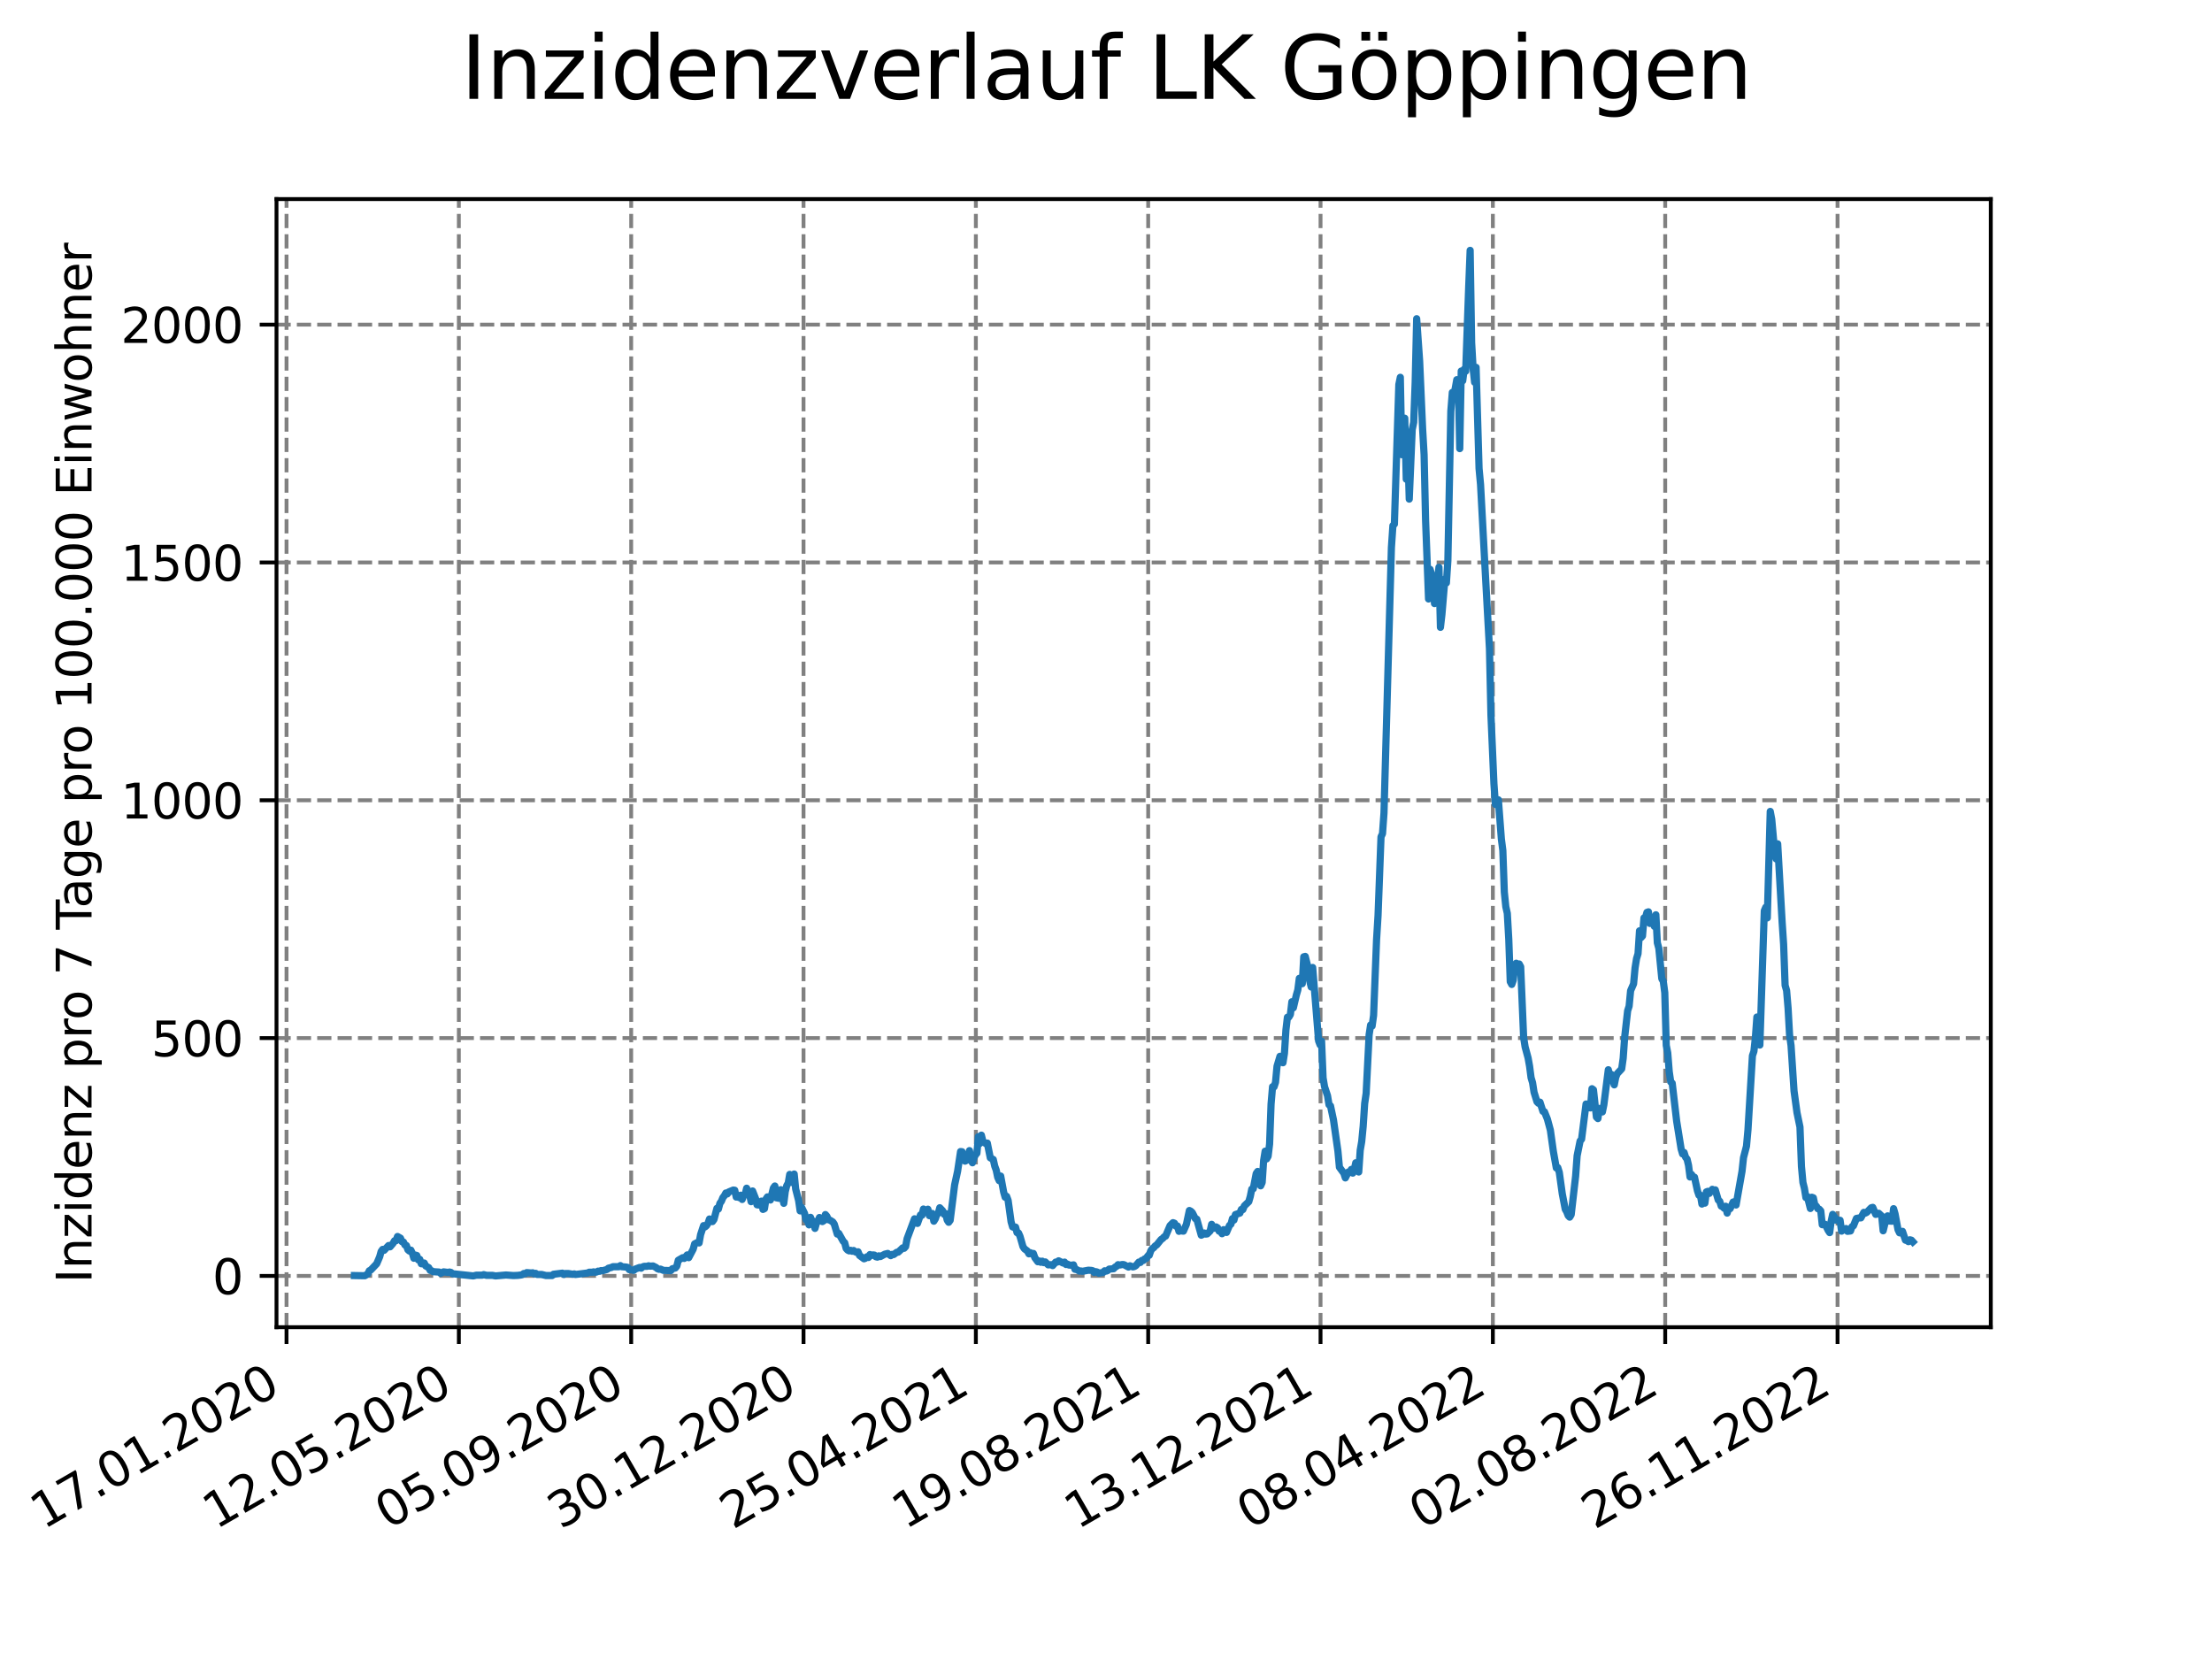 <?xml version="1.0" encoding="utf-8" standalone="no"?>
<!DOCTYPE svg PUBLIC "-//W3C//DTD SVG 1.1//EN"
  "http://www.w3.org/Graphics/SVG/1.1/DTD/svg11.dtd">
<svg xmlns:xlink="http://www.w3.org/1999/xlink" width="460.8pt" height="345.6pt" viewBox="0 0 460.8 345.6" xmlns="http://www.w3.org/2000/svg" version="1.1">
 <defs>
  <style type="text/css">*{stroke-linejoin: round; stroke-linecap: butt}</style>
 </defs>
 <g id="figure_1">
  <g id="patch_1">
   <path d="M 0 345.6 
L 460.8 345.6 
L 460.8 0 
L 0 0 
z
" style="fill: #ffffff"/>
  </g>
  <g id="axes_1">
   <g id="patch_2">
    <path d="M 57.6 276.48 
L 414.72 276.48 
L 414.72 41.472 
L 57.6 41.472 
z
" style="fill: #ffffff"/>
   </g>
   <g id="matplotlib.axis_1">
    <g id="xtick_1">
     <g id="line2d_1">
      <path d="M 59.686 276.48 
L 59.686 41.472 
" clip-path="url(#pff8f05650b)" style="fill: none; stroke-dasharray: 2.96,1.28; stroke-dashoffset: 0; stroke: #808080; stroke-width: 0.8"/>
     </g>
     <g id="line2d_2">
      <defs>
       <path id="m2392ce5aa4" d="M 0 0 
L 0 3.5 
" style="stroke: #000000; stroke-width: 0.8"/>
      </defs>
      <g>
       <use xlink:href="#m2392ce5aa4" x="59.686" y="276.48" style="stroke: #000000; stroke-width: 0.8"/>
      </g>
     </g>
     <g id="text_1">
      <!-- 17.01.2020 -->
      <g transform="translate(9.061 318.689) rotate(-30) scale(0.1 -0.1)">
       <defs>
        <path id="DejaVuSans-31" d="M 794 531 
L 1825 531 
L 1825 4091 
L 703 3866 
L 703 4441 
L 1819 4666 
L 2450 4666 
L 2450 531 
L 3481 531 
L 3481 0 
L 794 0 
L 794 531 
z
" transform="scale(0.016)"/>
        <path id="DejaVuSans-37" d="M 525 4666 
L 3525 4666 
L 3525 4397 
L 1831 0 
L 1172 0 
L 2766 4134 
L 525 4134 
L 525 4666 
z
" transform="scale(0.016)"/>
        <path id="DejaVuSans-2e" d="M 684 794 
L 1344 794 
L 1344 0 
L 684 0 
L 684 794 
z
" transform="scale(0.016)"/>
        <path id="DejaVuSans-30" d="M 2034 4250 
Q 1547 4250 1301 3770 
Q 1056 3291 1056 2328 
Q 1056 1369 1301 889 
Q 1547 409 2034 409 
Q 2525 409 2770 889 
Q 3016 1369 3016 2328 
Q 3016 3291 2770 3770 
Q 2525 4250 2034 4250 
z
M 2034 4750 
Q 2819 4750 3233 4129 
Q 3647 3509 3647 2328 
Q 3647 1150 3233 529 
Q 2819 -91 2034 -91 
Q 1250 -91 836 529 
Q 422 1150 422 2328 
Q 422 3509 836 4129 
Q 1250 4750 2034 4750 
z
" transform="scale(0.016)"/>
        <path id="DejaVuSans-32" d="M 1228 531 
L 3431 531 
L 3431 0 
L 469 0 
L 469 531 
Q 828 903 1448 1529 
Q 2069 2156 2228 2338 
Q 2531 2678 2651 2914 
Q 2772 3150 2772 3378 
Q 2772 3750 2511 3984 
Q 2250 4219 1831 4219 
Q 1534 4219 1204 4116 
Q 875 4013 500 3803 
L 500 4441 
Q 881 4594 1212 4672 
Q 1544 4750 1819 4750 
Q 2544 4750 2975 4387 
Q 3406 4025 3406 3419 
Q 3406 3131 3298 2873 
Q 3191 2616 2906 2266 
Q 2828 2175 2409 1742 
Q 1991 1309 1228 531 
z
" transform="scale(0.016)"/>
       </defs>
       <use xlink:href="#DejaVuSans-31"/>
       <use xlink:href="#DejaVuSans-37" x="63.623"/>
       <use xlink:href="#DejaVuSans-2e" x="127.246"/>
       <use xlink:href="#DejaVuSans-30" x="159.033"/>
       <use xlink:href="#DejaVuSans-31" x="222.656"/>
       <use xlink:href="#DejaVuSans-2e" x="286.279"/>
       <use xlink:href="#DejaVuSans-32" x="318.066"/>
       <use xlink:href="#DejaVuSans-30" x="381.689"/>
       <use xlink:href="#DejaVuSans-32" x="445.312"/>
       <use xlink:href="#DejaVuSans-30" x="508.936"/>
      </g>
     </g>
    </g>
    <g id="xtick_2">
     <g id="line2d_3">
      <path d="M 95.587 276.48 
L 95.587 41.472 
" clip-path="url(#pff8f05650b)" style="fill: none; stroke-dasharray: 2.96,1.28; stroke-dashoffset: 0; stroke: #808080; stroke-width: 0.8"/>
     </g>
     <g id="line2d_4">
      <g>
       <use xlink:href="#m2392ce5aa4" x="95.587" y="276.48" style="stroke: #000000; stroke-width: 0.8"/>
      </g>
     </g>
     <g id="text_2">
      <!-- 12.05.2020 -->
      <g transform="translate(44.962 318.689) rotate(-30) scale(0.1 -0.1)">
       <defs>
        <path id="DejaVuSans-35" d="M 691 4666 
L 3169 4666 
L 3169 4134 
L 1269 4134 
L 1269 2991 
Q 1406 3038 1543 3061 
Q 1681 3084 1819 3084 
Q 2600 3084 3056 2656 
Q 3513 2228 3513 1497 
Q 3513 744 3044 326 
Q 2575 -91 1722 -91 
Q 1428 -91 1123 -41 
Q 819 9 494 109 
L 494 744 
Q 775 591 1075 516 
Q 1375 441 1709 441 
Q 2250 441 2565 725 
Q 2881 1009 2881 1497 
Q 2881 1984 2565 2268 
Q 2250 2553 1709 2553 
Q 1456 2553 1204 2497 
Q 953 2441 691 2322 
L 691 4666 
z
" transform="scale(0.016)"/>
       </defs>
       <use xlink:href="#DejaVuSans-31"/>
       <use xlink:href="#DejaVuSans-32" x="63.623"/>
       <use xlink:href="#DejaVuSans-2e" x="127.246"/>
       <use xlink:href="#DejaVuSans-30" x="159.033"/>
       <use xlink:href="#DejaVuSans-35" x="222.656"/>
       <use xlink:href="#DejaVuSans-2e" x="286.279"/>
       <use xlink:href="#DejaVuSans-32" x="318.066"/>
       <use xlink:href="#DejaVuSans-30" x="381.689"/>
       <use xlink:href="#DejaVuSans-32" x="445.312"/>
       <use xlink:href="#DejaVuSans-30" x="508.936"/>
      </g>
     </g>
    </g>
    <g id="xtick_3">
     <g id="line2d_5">
      <path d="M 131.488 276.48 
L 131.488 41.472 
" clip-path="url(#pff8f05650b)" style="fill: none; stroke-dasharray: 2.96,1.28; stroke-dashoffset: 0; stroke: #808080; stroke-width: 0.8"/>
     </g>
     <g id="line2d_6">
      <g>
       <use xlink:href="#m2392ce5aa4" x="131.488" y="276.48" style="stroke: #000000; stroke-width: 0.8"/>
      </g>
     </g>
     <g id="text_3">
      <!-- 05.09.2020 -->
      <g transform="translate(80.863 318.689) rotate(-30) scale(0.1 -0.1)">
       <defs>
        <path id="DejaVuSans-39" d="M 703 97 
L 703 672 
Q 941 559 1184 500 
Q 1428 441 1663 441 
Q 2288 441 2617 861 
Q 2947 1281 2994 2138 
Q 2813 1869 2534 1725 
Q 2256 1581 1919 1581 
Q 1219 1581 811 2004 
Q 403 2428 403 3163 
Q 403 3881 828 4315 
Q 1253 4750 1959 4750 
Q 2769 4750 3195 4129 
Q 3622 3509 3622 2328 
Q 3622 1225 3098 567 
Q 2575 -91 1691 -91 
Q 1453 -91 1209 -44 
Q 966 3 703 97 
z
M 1959 2075 
Q 2384 2075 2632 2365 
Q 2881 2656 2881 3163 
Q 2881 3666 2632 3958 
Q 2384 4250 1959 4250 
Q 1534 4250 1286 3958 
Q 1038 3666 1038 3163 
Q 1038 2656 1286 2365 
Q 1534 2075 1959 2075 
z
" transform="scale(0.016)"/>
       </defs>
       <use xlink:href="#DejaVuSans-30"/>
       <use xlink:href="#DejaVuSans-35" x="63.623"/>
       <use xlink:href="#DejaVuSans-2e" x="127.246"/>
       <use xlink:href="#DejaVuSans-30" x="159.033"/>
       <use xlink:href="#DejaVuSans-39" x="222.656"/>
       <use xlink:href="#DejaVuSans-2e" x="286.279"/>
       <use xlink:href="#DejaVuSans-32" x="318.066"/>
       <use xlink:href="#DejaVuSans-30" x="381.689"/>
       <use xlink:href="#DejaVuSans-32" x="445.312"/>
       <use xlink:href="#DejaVuSans-30" x="508.936"/>
      </g>
     </g>
    </g>
    <g id="xtick_4">
     <g id="line2d_7">
      <path d="M 167.389 276.48 
L 167.389 41.472 
" clip-path="url(#pff8f05650b)" style="fill: none; stroke-dasharray: 2.96,1.28; stroke-dashoffset: 0; stroke: #808080; stroke-width: 0.8"/>
     </g>
     <g id="line2d_8">
      <g>
       <use xlink:href="#m2392ce5aa4" x="167.389" y="276.48" style="stroke: #000000; stroke-width: 0.8"/>
      </g>
     </g>
     <g id="text_4">
      <!-- 30.12.2020 -->
      <g transform="translate(116.764 318.689) rotate(-30) scale(0.1 -0.1)">
       <defs>
        <path id="DejaVuSans-33" d="M 2597 2516 
Q 3050 2419 3304 2112 
Q 3559 1806 3559 1356 
Q 3559 666 3084 287 
Q 2609 -91 1734 -91 
Q 1441 -91 1130 -33 
Q 819 25 488 141 
L 488 750 
Q 750 597 1062 519 
Q 1375 441 1716 441 
Q 2309 441 2620 675 
Q 2931 909 2931 1356 
Q 2931 1769 2642 2001 
Q 2353 2234 1838 2234 
L 1294 2234 
L 1294 2753 
L 1863 2753 
Q 2328 2753 2575 2939 
Q 2822 3125 2822 3475 
Q 2822 3834 2567 4026 
Q 2313 4219 1838 4219 
Q 1578 4219 1281 4162 
Q 984 4106 628 3988 
L 628 4550 
Q 988 4650 1302 4700 
Q 1616 4750 1894 4750 
Q 2613 4750 3031 4423 
Q 3450 4097 3450 3541 
Q 3450 3153 3228 2886 
Q 3006 2619 2597 2516 
z
" transform="scale(0.016)"/>
       </defs>
       <use xlink:href="#DejaVuSans-33"/>
       <use xlink:href="#DejaVuSans-30" x="63.623"/>
       <use xlink:href="#DejaVuSans-2e" x="127.246"/>
       <use xlink:href="#DejaVuSans-31" x="159.033"/>
       <use xlink:href="#DejaVuSans-32" x="222.656"/>
       <use xlink:href="#DejaVuSans-2e" x="286.279"/>
       <use xlink:href="#DejaVuSans-32" x="318.066"/>
       <use xlink:href="#DejaVuSans-30" x="381.689"/>
       <use xlink:href="#DejaVuSans-32" x="445.312"/>
       <use xlink:href="#DejaVuSans-30" x="508.936"/>
      </g>
     </g>
    </g>
    <g id="xtick_5">
     <g id="line2d_9">
      <path d="M 203.29 276.48 
L 203.29 41.472 
" clip-path="url(#pff8f05650b)" style="fill: none; stroke-dasharray: 2.96,1.28; stroke-dashoffset: 0; stroke: #808080; stroke-width: 0.8"/>
     </g>
     <g id="line2d_10">
      <g>
       <use xlink:href="#m2392ce5aa4" x="203.29" y="276.48" style="stroke: #000000; stroke-width: 0.8"/>
      </g>
     </g>
     <g id="text_5">
      <!-- 25.04.2021 -->
      <g transform="translate(152.664 318.689) rotate(-30) scale(0.1 -0.1)">
       <defs>
        <path id="DejaVuSans-34" d="M 2419 4116 
L 825 1625 
L 2419 1625 
L 2419 4116 
z
M 2253 4666 
L 3047 4666 
L 3047 1625 
L 3713 1625 
L 3713 1100 
L 3047 1100 
L 3047 0 
L 2419 0 
L 2419 1100 
L 313 1100 
L 313 1709 
L 2253 4666 
z
" transform="scale(0.016)"/>
       </defs>
       <use xlink:href="#DejaVuSans-32"/>
       <use xlink:href="#DejaVuSans-35" x="63.623"/>
       <use xlink:href="#DejaVuSans-2e" x="127.246"/>
       <use xlink:href="#DejaVuSans-30" x="159.033"/>
       <use xlink:href="#DejaVuSans-34" x="222.656"/>
       <use xlink:href="#DejaVuSans-2e" x="286.279"/>
       <use xlink:href="#DejaVuSans-32" x="318.066"/>
       <use xlink:href="#DejaVuSans-30" x="381.689"/>
       <use xlink:href="#DejaVuSans-32" x="445.312"/>
       <use xlink:href="#DejaVuSans-31" x="508.936"/>
      </g>
     </g>
    </g>
    <g id="xtick_6">
     <g id="line2d_11">
      <path d="M 239.19 276.48 
L 239.19 41.472 
" clip-path="url(#pff8f05650b)" style="fill: none; stroke-dasharray: 2.96,1.28; stroke-dashoffset: 0; stroke: #808080; stroke-width: 0.8"/>
     </g>
     <g id="line2d_12">
      <g>
       <use xlink:href="#m2392ce5aa4" x="239.19" y="276.48" style="stroke: #000000; stroke-width: 0.8"/>
      </g>
     </g>
     <g id="text_6">
      <!-- 19.08.2021 -->
      <g transform="translate(188.565 318.689) rotate(-30) scale(0.1 -0.1)">
       <defs>
        <path id="DejaVuSans-38" d="M 2034 2216 
Q 1584 2216 1326 1975 
Q 1069 1734 1069 1313 
Q 1069 891 1326 650 
Q 1584 409 2034 409 
Q 2484 409 2743 651 
Q 3003 894 3003 1313 
Q 3003 1734 2745 1975 
Q 2488 2216 2034 2216 
z
M 1403 2484 
Q 997 2584 770 2862 
Q 544 3141 544 3541 
Q 544 4100 942 4425 
Q 1341 4750 2034 4750 
Q 2731 4750 3128 4425 
Q 3525 4100 3525 3541 
Q 3525 3141 3298 2862 
Q 3072 2584 2669 2484 
Q 3125 2378 3379 2068 
Q 3634 1759 3634 1313 
Q 3634 634 3220 271 
Q 2806 -91 2034 -91 
Q 1263 -91 848 271 
Q 434 634 434 1313 
Q 434 1759 690 2068 
Q 947 2378 1403 2484 
z
M 1172 3481 
Q 1172 3119 1398 2916 
Q 1625 2713 2034 2713 
Q 2441 2713 2670 2916 
Q 2900 3119 2900 3481 
Q 2900 3844 2670 4047 
Q 2441 4250 2034 4250 
Q 1625 4250 1398 4047 
Q 1172 3844 1172 3481 
z
" transform="scale(0.016)"/>
       </defs>
       <use xlink:href="#DejaVuSans-31"/>
       <use xlink:href="#DejaVuSans-39" x="63.623"/>
       <use xlink:href="#DejaVuSans-2e" x="127.246"/>
       <use xlink:href="#DejaVuSans-30" x="159.033"/>
       <use xlink:href="#DejaVuSans-38" x="222.656"/>
       <use xlink:href="#DejaVuSans-2e" x="286.279"/>
       <use xlink:href="#DejaVuSans-32" x="318.066"/>
       <use xlink:href="#DejaVuSans-30" x="381.689"/>
       <use xlink:href="#DejaVuSans-32" x="445.312"/>
       <use xlink:href="#DejaVuSans-31" x="508.936"/>
      </g>
     </g>
    </g>
    <g id="xtick_7">
     <g id="line2d_13">
      <path d="M 275.091 276.48 
L 275.091 41.472 
" clip-path="url(#pff8f05650b)" style="fill: none; stroke-dasharray: 2.96,1.28; stroke-dashoffset: 0; stroke: #808080; stroke-width: 0.8"/>
     </g>
     <g id="line2d_14">
      <g>
       <use xlink:href="#m2392ce5aa4" x="275.091" y="276.48" style="stroke: #000000; stroke-width: 0.8"/>
      </g>
     </g>
     <g id="text_7">
      <!-- 13.12.2021 -->
      <g transform="translate(224.466 318.689) rotate(-30) scale(0.1 -0.1)">
       <use xlink:href="#DejaVuSans-31"/>
       <use xlink:href="#DejaVuSans-33" x="63.623"/>
       <use xlink:href="#DejaVuSans-2e" x="127.246"/>
       <use xlink:href="#DejaVuSans-31" x="159.033"/>
       <use xlink:href="#DejaVuSans-32" x="222.656"/>
       <use xlink:href="#DejaVuSans-2e" x="286.279"/>
       <use xlink:href="#DejaVuSans-32" x="318.066"/>
       <use xlink:href="#DejaVuSans-30" x="381.689"/>
       <use xlink:href="#DejaVuSans-32" x="445.312"/>
       <use xlink:href="#DejaVuSans-31" x="508.936"/>
      </g>
     </g>
    </g>
    <g id="xtick_8">
     <g id="line2d_15">
      <path d="M 310.992 276.48 
L 310.992 41.472 
" clip-path="url(#pff8f05650b)" style="fill: none; stroke-dasharray: 2.96,1.28; stroke-dashoffset: 0; stroke: #808080; stroke-width: 0.8"/>
     </g>
     <g id="line2d_16">
      <g>
       <use xlink:href="#m2392ce5aa4" x="310.992" y="276.48" style="stroke: #000000; stroke-width: 0.8"/>
      </g>
     </g>
     <g id="text_8">
      <!-- 08.04.2022 -->
      <g transform="translate(260.367 318.689) rotate(-30) scale(0.1 -0.1)">
       <use xlink:href="#DejaVuSans-30"/>
       <use xlink:href="#DejaVuSans-38" x="63.623"/>
       <use xlink:href="#DejaVuSans-2e" x="127.246"/>
       <use xlink:href="#DejaVuSans-30" x="159.033"/>
       <use xlink:href="#DejaVuSans-34" x="222.656"/>
       <use xlink:href="#DejaVuSans-2e" x="286.279"/>
       <use xlink:href="#DejaVuSans-32" x="318.066"/>
       <use xlink:href="#DejaVuSans-30" x="381.689"/>
       <use xlink:href="#DejaVuSans-32" x="445.312"/>
       <use xlink:href="#DejaVuSans-32" x="508.936"/>
      </g>
     </g>
    </g>
    <g id="xtick_9">
     <g id="line2d_17">
      <path d="M 346.893 276.48 
L 346.893 41.472 
" clip-path="url(#pff8f05650b)" style="fill: none; stroke-dasharray: 2.96,1.28; stroke-dashoffset: 0; stroke: #808080; stroke-width: 0.8"/>
     </g>
     <g id="line2d_18">
      <g>
       <use xlink:href="#m2392ce5aa4" x="346.893" y="276.48" style="stroke: #000000; stroke-width: 0.8"/>
      </g>
     </g>
     <g id="text_9">
      <!-- 02.08.2022 -->
      <g transform="translate(296.268 318.689) rotate(-30) scale(0.1 -0.1)">
       <use xlink:href="#DejaVuSans-30"/>
       <use xlink:href="#DejaVuSans-32" x="63.623"/>
       <use xlink:href="#DejaVuSans-2e" x="127.246"/>
       <use xlink:href="#DejaVuSans-30" x="159.033"/>
       <use xlink:href="#DejaVuSans-38" x="222.656"/>
       <use xlink:href="#DejaVuSans-2e" x="286.279"/>
       <use xlink:href="#DejaVuSans-32" x="318.066"/>
       <use xlink:href="#DejaVuSans-30" x="381.689"/>
       <use xlink:href="#DejaVuSans-32" x="445.312"/>
       <use xlink:href="#DejaVuSans-32" x="508.936"/>
      </g>
     </g>
    </g>
    <g id="xtick_10">
     <g id="line2d_19">
      <path d="M 382.794 276.48 
L 382.794 41.472 
" clip-path="url(#pff8f05650b)" style="fill: none; stroke-dasharray: 2.96,1.28; stroke-dashoffset: 0; stroke: #808080; stroke-width: 0.8"/>
     </g>
     <g id="line2d_20">
      <g>
       <use xlink:href="#m2392ce5aa4" x="382.794" y="276.48" style="stroke: #000000; stroke-width: 0.8"/>
      </g>
     </g>
     <g id="text_10">
      <!-- 26.11.2022 -->
      <g transform="translate(332.168 318.689) rotate(-30) scale(0.1 -0.1)">
       <defs>
        <path id="DejaVuSans-36" d="M 2113 2584 
Q 1688 2584 1439 2293 
Q 1191 2003 1191 1497 
Q 1191 994 1439 701 
Q 1688 409 2113 409 
Q 2538 409 2786 701 
Q 3034 994 3034 1497 
Q 3034 2003 2786 2293 
Q 2538 2584 2113 2584 
z
M 3366 4563 
L 3366 3988 
Q 3128 4100 2886 4159 
Q 2644 4219 2406 4219 
Q 1781 4219 1451 3797 
Q 1122 3375 1075 2522 
Q 1259 2794 1537 2939 
Q 1816 3084 2150 3084 
Q 2853 3084 3261 2657 
Q 3669 2231 3669 1497 
Q 3669 778 3244 343 
Q 2819 -91 2113 -91 
Q 1303 -91 875 529 
Q 447 1150 447 2328 
Q 447 3434 972 4092 
Q 1497 4750 2381 4750 
Q 2619 4750 2861 4703 
Q 3103 4656 3366 4563 
z
" transform="scale(0.016)"/>
       </defs>
       <use xlink:href="#DejaVuSans-32"/>
       <use xlink:href="#DejaVuSans-36" x="63.623"/>
       <use xlink:href="#DejaVuSans-2e" x="127.246"/>
       <use xlink:href="#DejaVuSans-31" x="159.033"/>
       <use xlink:href="#DejaVuSans-31" x="222.656"/>
       <use xlink:href="#DejaVuSans-2e" x="286.279"/>
       <use xlink:href="#DejaVuSans-32" x="318.066"/>
       <use xlink:href="#DejaVuSans-30" x="381.689"/>
       <use xlink:href="#DejaVuSans-32" x="445.312"/>
       <use xlink:href="#DejaVuSans-32" x="508.936"/>
      </g>
     </g>
    </g>
   </g>
   <g id="matplotlib.axis_2">
    <g id="ytick_1">
     <g id="line2d_21">
      <path d="M 57.6 265.798 
L 414.72 265.798 
" clip-path="url(#pff8f05650b)" style="fill: none; stroke-dasharray: 2.96,1.28; stroke-dashoffset: 0; stroke: #808080; stroke-width: 0.8"/>
     </g>
     <g id="line2d_22">
      <defs>
       <path id="m8f0c13d1c4" d="M 0 0 
L -3.5 0 
" style="stroke: #000000; stroke-width: 0.8"/>
      </defs>
      <g>
       <use xlink:href="#m8f0c13d1c4" x="57.6" y="265.798" style="stroke: #000000; stroke-width: 0.8"/>
      </g>
     </g>
     <g id="text_11">
      <!-- 0 -->
      <g transform="translate(44.237 269.597) scale(0.1 -0.1)">
       <use xlink:href="#DejaVuSans-30"/>
      </g>
     </g>
    </g>
    <g id="ytick_2">
     <g id="line2d_23">
      <path d="M 57.6 216.255 
L 414.72 216.255 
" clip-path="url(#pff8f05650b)" style="fill: none; stroke-dasharray: 2.96,1.28; stroke-dashoffset: 0; stroke: #808080; stroke-width: 0.8"/>
     </g>
     <g id="line2d_24">
      <g>
       <use xlink:href="#m8f0c13d1c4" x="57.6" y="216.255" style="stroke: #000000; stroke-width: 0.8"/>
      </g>
     </g>
     <g id="text_12">
      <!-- 500 -->
      <g transform="translate(31.512 220.054) scale(0.1 -0.1)">
       <use xlink:href="#DejaVuSans-35"/>
       <use xlink:href="#DejaVuSans-30" x="63.623"/>
       <use xlink:href="#DejaVuSans-30" x="127.246"/>
      </g>
     </g>
    </g>
    <g id="ytick_3">
     <g id="line2d_25">
      <path d="M 57.6 166.712 
L 414.72 166.712 
" clip-path="url(#pff8f05650b)" style="fill: none; stroke-dasharray: 2.96,1.28; stroke-dashoffset: 0; stroke: #808080; stroke-width: 0.8"/>
     </g>
     <g id="line2d_26">
      <g>
       <use xlink:href="#m8f0c13d1c4" x="57.6" y="166.712" style="stroke: #000000; stroke-width: 0.8"/>
      </g>
     </g>
     <g id="text_13">
      <!-- 1000 -->
      <g transform="translate(25.15 170.511) scale(0.1 -0.1)">
       <use xlink:href="#DejaVuSans-31"/>
       <use xlink:href="#DejaVuSans-30" x="63.623"/>
       <use xlink:href="#DejaVuSans-30" x="127.246"/>
       <use xlink:href="#DejaVuSans-30" x="190.869"/>
      </g>
     </g>
    </g>
    <g id="ytick_4">
     <g id="line2d_27">
      <path d="M 57.6 117.169 
L 414.72 117.169 
" clip-path="url(#pff8f05650b)" style="fill: none; stroke-dasharray: 2.96,1.28; stroke-dashoffset: 0; stroke: #808080; stroke-width: 0.8"/>
     </g>
     <g id="line2d_28">
      <g>
       <use xlink:href="#m8f0c13d1c4" x="57.6" y="117.169" style="stroke: #000000; stroke-width: 0.8"/>
      </g>
     </g>
     <g id="text_14">
      <!-- 1500 -->
      <g transform="translate(25.15 120.969) scale(0.1 -0.1)">
       <use xlink:href="#DejaVuSans-31"/>
       <use xlink:href="#DejaVuSans-35" x="63.623"/>
       <use xlink:href="#DejaVuSans-30" x="127.246"/>
       <use xlink:href="#DejaVuSans-30" x="190.869"/>
      </g>
     </g>
    </g>
    <g id="ytick_5">
     <g id="line2d_29">
      <path d="M 57.6 67.627 
L 414.72 67.627 
" clip-path="url(#pff8f05650b)" style="fill: none; stroke-dasharray: 2.96,1.28; stroke-dashoffset: 0; stroke: #808080; stroke-width: 0.8"/>
     </g>
     <g id="line2d_30">
      <g>
       <use xlink:href="#m8f0c13d1c4" x="57.6" y="67.627" style="stroke: #000000; stroke-width: 0.8"/>
      </g>
     </g>
     <g id="text_15">
      <!-- 2000 -->
      <g transform="translate(25.15 71.426) scale(0.1 -0.1)">
       <use xlink:href="#DejaVuSans-32"/>
       <use xlink:href="#DejaVuSans-30" x="63.623"/>
       <use xlink:href="#DejaVuSans-30" x="127.246"/>
       <use xlink:href="#DejaVuSans-30" x="190.869"/>
      </g>
     </g>
    </g>
    <g id="text_16">
     <!-- Inzidenz pro 7 Tage pro 100.000 Einwohner -->
     <g transform="translate(19.07 267.301) rotate(-90) scale(0.1 -0.1)">
      <defs>
       <path id="DejaVuSans-49" d="M 628 4666 
L 1259 4666 
L 1259 0 
L 628 0 
L 628 4666 
z
" transform="scale(0.016)"/>
       <path id="DejaVuSans-6e" d="M 3513 2113 
L 3513 0 
L 2938 0 
L 2938 2094 
Q 2938 2591 2744 2837 
Q 2550 3084 2163 3084 
Q 1697 3084 1428 2787 
Q 1159 2491 1159 1978 
L 1159 0 
L 581 0 
L 581 3500 
L 1159 3500 
L 1159 2956 
Q 1366 3272 1645 3428 
Q 1925 3584 2291 3584 
Q 2894 3584 3203 3211 
Q 3513 2838 3513 2113 
z
" transform="scale(0.016)"/>
       <path id="DejaVuSans-7a" d="M 353 3500 
L 3084 3500 
L 3084 2975 
L 922 459 
L 3084 459 
L 3084 0 
L 275 0 
L 275 525 
L 2438 3041 
L 353 3041 
L 353 3500 
z
" transform="scale(0.016)"/>
       <path id="DejaVuSans-69" d="M 603 3500 
L 1178 3500 
L 1178 0 
L 603 0 
L 603 3500 
z
M 603 4863 
L 1178 4863 
L 1178 4134 
L 603 4134 
L 603 4863 
z
" transform="scale(0.016)"/>
       <path id="DejaVuSans-64" d="M 2906 2969 
L 2906 4863 
L 3481 4863 
L 3481 0 
L 2906 0 
L 2906 525 
Q 2725 213 2448 61 
Q 2172 -91 1784 -91 
Q 1150 -91 751 415 
Q 353 922 353 1747 
Q 353 2572 751 3078 
Q 1150 3584 1784 3584 
Q 2172 3584 2448 3432 
Q 2725 3281 2906 2969 
z
M 947 1747 
Q 947 1113 1208 752 
Q 1469 391 1925 391 
Q 2381 391 2643 752 
Q 2906 1113 2906 1747 
Q 2906 2381 2643 2742 
Q 2381 3103 1925 3103 
Q 1469 3103 1208 2742 
Q 947 2381 947 1747 
z
" transform="scale(0.016)"/>
       <path id="DejaVuSans-65" d="M 3597 1894 
L 3597 1613 
L 953 1613 
Q 991 1019 1311 708 
Q 1631 397 2203 397 
Q 2534 397 2845 478 
Q 3156 559 3463 722 
L 3463 178 
Q 3153 47 2828 -22 
Q 2503 -91 2169 -91 
Q 1331 -91 842 396 
Q 353 884 353 1716 
Q 353 2575 817 3079 
Q 1281 3584 2069 3584 
Q 2775 3584 3186 3129 
Q 3597 2675 3597 1894 
z
M 3022 2063 
Q 3016 2534 2758 2815 
Q 2500 3097 2075 3097 
Q 1594 3097 1305 2825 
Q 1016 2553 972 2059 
L 3022 2063 
z
" transform="scale(0.016)"/>
       <path id="DejaVuSans-20" transform="scale(0.016)"/>
       <path id="DejaVuSans-70" d="M 1159 525 
L 1159 -1331 
L 581 -1331 
L 581 3500 
L 1159 3500 
L 1159 2969 
Q 1341 3281 1617 3432 
Q 1894 3584 2278 3584 
Q 2916 3584 3314 3078 
Q 3713 2572 3713 1747 
Q 3713 922 3314 415 
Q 2916 -91 2278 -91 
Q 1894 -91 1617 61 
Q 1341 213 1159 525 
z
M 3116 1747 
Q 3116 2381 2855 2742 
Q 2594 3103 2138 3103 
Q 1681 3103 1420 2742 
Q 1159 2381 1159 1747 
Q 1159 1113 1420 752 
Q 1681 391 2138 391 
Q 2594 391 2855 752 
Q 3116 1113 3116 1747 
z
" transform="scale(0.016)"/>
       <path id="DejaVuSans-72" d="M 2631 2963 
Q 2534 3019 2420 3045 
Q 2306 3072 2169 3072 
Q 1681 3072 1420 2755 
Q 1159 2438 1159 1844 
L 1159 0 
L 581 0 
L 581 3500 
L 1159 3500 
L 1159 2956 
Q 1341 3275 1631 3429 
Q 1922 3584 2338 3584 
Q 2397 3584 2469 3576 
Q 2541 3569 2628 3553 
L 2631 2963 
z
" transform="scale(0.016)"/>
       <path id="DejaVuSans-6f" d="M 1959 3097 
Q 1497 3097 1228 2736 
Q 959 2375 959 1747 
Q 959 1119 1226 758 
Q 1494 397 1959 397 
Q 2419 397 2687 759 
Q 2956 1122 2956 1747 
Q 2956 2369 2687 2733 
Q 2419 3097 1959 3097 
z
M 1959 3584 
Q 2709 3584 3137 3096 
Q 3566 2609 3566 1747 
Q 3566 888 3137 398 
Q 2709 -91 1959 -91 
Q 1206 -91 779 398 
Q 353 888 353 1747 
Q 353 2609 779 3096 
Q 1206 3584 1959 3584 
z
" transform="scale(0.016)"/>
       <path id="DejaVuSans-54" d="M -19 4666 
L 3928 4666 
L 3928 4134 
L 2272 4134 
L 2272 0 
L 1638 0 
L 1638 4134 
L -19 4134 
L -19 4666 
z
" transform="scale(0.016)"/>
       <path id="DejaVuSans-61" d="M 2194 1759 
Q 1497 1759 1228 1600 
Q 959 1441 959 1056 
Q 959 750 1161 570 
Q 1363 391 1709 391 
Q 2188 391 2477 730 
Q 2766 1069 2766 1631 
L 2766 1759 
L 2194 1759 
z
M 3341 1997 
L 3341 0 
L 2766 0 
L 2766 531 
Q 2569 213 2275 61 
Q 1981 -91 1556 -91 
Q 1019 -91 701 211 
Q 384 513 384 1019 
Q 384 1609 779 1909 
Q 1175 2209 1959 2209 
L 2766 2209 
L 2766 2266 
Q 2766 2663 2505 2880 
Q 2244 3097 1772 3097 
Q 1472 3097 1187 3025 
Q 903 2953 641 2809 
L 641 3341 
Q 956 3463 1253 3523 
Q 1550 3584 1831 3584 
Q 2591 3584 2966 3190 
Q 3341 2797 3341 1997 
z
" transform="scale(0.016)"/>
       <path id="DejaVuSans-67" d="M 2906 1791 
Q 2906 2416 2648 2759 
Q 2391 3103 1925 3103 
Q 1463 3103 1205 2759 
Q 947 2416 947 1791 
Q 947 1169 1205 825 
Q 1463 481 1925 481 
Q 2391 481 2648 825 
Q 2906 1169 2906 1791 
z
M 3481 434 
Q 3481 -459 3084 -895 
Q 2688 -1331 1869 -1331 
Q 1566 -1331 1297 -1286 
Q 1028 -1241 775 -1147 
L 775 -588 
Q 1028 -725 1275 -790 
Q 1522 -856 1778 -856 
Q 2344 -856 2625 -561 
Q 2906 -266 2906 331 
L 2906 616 
Q 2728 306 2450 153 
Q 2172 0 1784 0 
Q 1141 0 747 490 
Q 353 981 353 1791 
Q 353 2603 747 3093 
Q 1141 3584 1784 3584 
Q 2172 3584 2450 3431 
Q 2728 3278 2906 2969 
L 2906 3500 
L 3481 3500 
L 3481 434 
z
" transform="scale(0.016)"/>
       <path id="DejaVuSans-45" d="M 628 4666 
L 3578 4666 
L 3578 4134 
L 1259 4134 
L 1259 2753 
L 3481 2753 
L 3481 2222 
L 1259 2222 
L 1259 531 
L 3634 531 
L 3634 0 
L 628 0 
L 628 4666 
z
" transform="scale(0.016)"/>
       <path id="DejaVuSans-77" d="M 269 3500 
L 844 3500 
L 1563 769 
L 2278 3500 
L 2956 3500 
L 3675 769 
L 4391 3500 
L 4966 3500 
L 4050 0 
L 3372 0 
L 2619 2869 
L 1863 0 
L 1184 0 
L 269 3500 
z
" transform="scale(0.016)"/>
       <path id="DejaVuSans-68" d="M 3513 2113 
L 3513 0 
L 2938 0 
L 2938 2094 
Q 2938 2591 2744 2837 
Q 2550 3084 2163 3084 
Q 1697 3084 1428 2787 
Q 1159 2491 1159 1978 
L 1159 0 
L 581 0 
L 581 4863 
L 1159 4863 
L 1159 2956 
Q 1366 3272 1645 3428 
Q 1925 3584 2291 3584 
Q 2894 3584 3203 3211 
Q 3513 2838 3513 2113 
z
" transform="scale(0.016)"/>
      </defs>
      <use xlink:href="#DejaVuSans-49"/>
      <use xlink:href="#DejaVuSans-6e" x="29.492"/>
      <use xlink:href="#DejaVuSans-7a" x="92.871"/>
      <use xlink:href="#DejaVuSans-69" x="145.361"/>
      <use xlink:href="#DejaVuSans-64" x="173.145"/>
      <use xlink:href="#DejaVuSans-65" x="236.621"/>
      <use xlink:href="#DejaVuSans-6e" x="298.145"/>
      <use xlink:href="#DejaVuSans-7a" x="361.523"/>
      <use xlink:href="#DejaVuSans-20" x="414.014"/>
      <use xlink:href="#DejaVuSans-70" x="445.801"/>
      <use xlink:href="#DejaVuSans-72" x="509.277"/>
      <use xlink:href="#DejaVuSans-6f" x="548.141"/>
      <use xlink:href="#DejaVuSans-20" x="609.322"/>
      <use xlink:href="#DejaVuSans-37" x="641.109"/>
      <use xlink:href="#DejaVuSans-20" x="704.732"/>
      <use xlink:href="#DejaVuSans-54" x="736.52"/>
      <use xlink:href="#DejaVuSans-61" x="781.104"/>
      <use xlink:href="#DejaVuSans-67" x="842.383"/>
      <use xlink:href="#DejaVuSans-65" x="905.859"/>
      <use xlink:href="#DejaVuSans-20" x="967.383"/>
      <use xlink:href="#DejaVuSans-70" x="999.17"/>
      <use xlink:href="#DejaVuSans-72" x="1062.646"/>
      <use xlink:href="#DejaVuSans-6f" x="1101.51"/>
      <use xlink:href="#DejaVuSans-20" x="1162.691"/>
      <use xlink:href="#DejaVuSans-31" x="1194.479"/>
      <use xlink:href="#DejaVuSans-30" x="1258.102"/>
      <use xlink:href="#DejaVuSans-30" x="1321.725"/>
      <use xlink:href="#DejaVuSans-2e" x="1385.348"/>
      <use xlink:href="#DejaVuSans-30" x="1417.135"/>
      <use xlink:href="#DejaVuSans-30" x="1480.758"/>
      <use xlink:href="#DejaVuSans-30" x="1544.381"/>
      <use xlink:href="#DejaVuSans-20" x="1608.004"/>
      <use xlink:href="#DejaVuSans-45" x="1639.791"/>
      <use xlink:href="#DejaVuSans-69" x="1702.975"/>
      <use xlink:href="#DejaVuSans-6e" x="1730.758"/>
      <use xlink:href="#DejaVuSans-77" x="1794.137"/>
      <use xlink:href="#DejaVuSans-6f" x="1875.924"/>
      <use xlink:href="#DejaVuSans-68" x="1937.105"/>
      <use xlink:href="#DejaVuSans-6e" x="2000.484"/>
      <use xlink:href="#DejaVuSans-65" x="2063.863"/>
      <use xlink:href="#DejaVuSans-72" x="2125.387"/>
     </g>
    </g>
   </g>
   <g id="line2d_31">
    <path d="M 73.833 265.721 
L 75.999 265.759 
L 76.618 265.376 
L 76.928 264.723 
L 77.237 264.57 
L 78.475 263.264 
L 79.094 261.806 
L 79.404 260.693 
L 79.713 260.271 
L 80.023 260.462 
L 80.951 259.465 
L 81.26 259.733 
L 81.879 259.004 
L 82.189 258.467 
L 82.498 258.467 
L 82.808 257.584 
L 83.427 257.929 
L 83.736 258.658 
L 84.046 258.735 
L 84.355 259.349 
L 84.665 259.465 
L 84.974 260.347 
L 85.284 260.616 
L 85.593 260.424 
L 85.903 261.077 
L 86.212 262.113 
L 86.522 261.46 
L 86.831 261.537 
L 87.141 262.458 
L 87.45 262.343 
L 87.76 263.264 
L 88.069 263.264 
L 88.379 263.111 
L 88.688 263.725 
L 89.307 264.071 
L 89.617 264.646 
L 89.926 264.723 
L 90.236 264.915 
L 91.474 264.992 
L 91.783 265.26 
L 92.402 264.953 
L 93.331 265.069 
L 93.64 264.992 
L 93.95 265.069 
L 94.259 265.337 
L 98.592 265.798 
L 99.211 265.644 
L 100.449 265.644 
L 100.758 265.529 
L 101.377 265.683 
L 102.615 265.683 
L 103.234 265.798 
L 105.401 265.606 
L 106.948 265.721 
L 107.877 265.683 
L 108.496 265.606 
L 108.805 265.529 
L 109.115 265.299 
L 109.424 265.337 
L 109.734 265.107 
L 110.662 265.184 
L 110.971 265.145 
L 111.281 265.376 
L 111.59 265.26 
L 111.9 265.491 
L 112.828 265.491 
L 113.757 265.721 
L 114.995 265.721 
L 115.304 265.452 
L 117.161 265.222 
L 117.471 265.491 
L 117.78 265.299 
L 118.399 265.299 
L 119.328 265.452 
L 119.637 265.376 
L 119.947 265.491 
L 122.423 265.184 
L 122.732 265.03 
L 123.351 265.03 
L 123.661 264.953 
L 123.97 265.03 
L 124.28 264.992 
L 124.589 264.8 
L 124.899 264.838 
L 125.208 264.685 
L 125.517 264.723 
L 126.446 264.454 
L 126.755 264.186 
L 127.374 264.032 
L 127.684 263.879 
L 128.922 263.879 
L 129.231 263.648 
L 129.541 263.879 
L 130.469 263.955 
L 130.779 264.032 
L 131.088 264.493 
L 131.707 264.531 
L 132.017 264.646 
L 132.326 264.378 
L 133.255 264.032 
L 133.564 264.186 
L 133.874 263.917 
L 134.183 263.802 
L 134.802 263.802 
L 135.112 263.687 
L 135.421 263.763 
L 136.04 263.725 
L 136.659 264.032 
L 136.969 264.301 
L 137.278 264.416 
L 137.588 264.378 
L 138.207 264.646 
L 139.754 264.685 
L 140.063 264.301 
L 140.682 264.147 
L 140.992 263.763 
L 141.301 262.535 
L 142.23 261.998 
L 142.539 262.151 
L 143.158 261.422 
L 143.468 261.998 
L 144.396 260.232 
L 144.706 259.119 
L 145.325 258.812 
L 145.634 258.927 
L 145.944 257.2 
L 146.563 255.319 
L 146.872 255.588 
L 147.182 255.319 
L 147.491 254.82 
L 147.801 253.937 
L 148.11 254.436 
L 148.42 254.475 
L 148.729 254.052 
L 149.348 251.711 
L 149.658 251.865 
L 149.967 250.675 
L 150.277 250.252 
L 150.586 249.485 
L 150.896 249.101 
L 151.205 248.525 
L 151.515 248.717 
L 151.824 248.295 
L 152.753 247.911 
L 153.062 247.949 
L 153.372 249.37 
L 153.681 249.331 
L 153.991 249.485 
L 154.3 248.986 
L 154.61 249.869 
L 154.919 249.024 
L 155.228 248.832 
L 155.538 247.527 
L 156.157 248.871 
L 156.466 250.329 
L 156.776 248.103 
L 157.395 249.677 
L 157.704 250.982 
L 158.014 251.02 
L 158.323 250.444 
L 158.633 250.214 
L 158.942 251.941 
L 159.252 251.788 
L 159.561 249.792 
L 159.871 249.331 
L 160.18 249.446 
L 160.49 249.984 
L 161.109 247.489 
L 161.418 247.067 
L 161.728 249.523 
L 162.347 249.638 
L 162.656 247.834 
L 163.275 250.675 
L 163.585 248.218 
L 163.894 246.99 
L 164.204 246.452 
L 164.513 244.648 
L 164.823 246.184 
L 165.132 246.376 
L 165.442 244.572 
L 165.751 247.681 
L 166.37 250.099 
L 166.68 252.248 
L 166.989 251.519 
L 167.608 252.786 
L 167.918 254.091 
L 168.227 254.359 
L 168.537 255.166 
L 168.846 253.592 
L 169.156 254.475 
L 169.465 254.398 
L 169.774 255.895 
L 170.084 254.782 
L 170.393 254.436 
L 170.703 253.63 
L 171.012 254.206 
L 171.322 254.475 
L 171.631 254.283 
L 171.941 253.016 
L 172.25 253.362 
L 172.56 254.091 
L 172.869 254.168 
L 173.488 254.551 
L 173.798 255.012 
L 174.417 257.085 
L 174.726 256.931 
L 175.655 258.582 
L 175.964 258.889 
L 176.274 260.079 
L 176.583 260.424 
L 176.893 260.578 
L 177.202 260.462 
L 177.512 260.654 
L 177.821 260.501 
L 178.131 260.77 
L 178.44 260.885 
L 178.75 260.77 
L 179.059 261.537 
L 179.988 262.228 
L 180.297 262.113 
L 180.607 261.806 
L 180.916 261.959 
L 181.226 261.345 
L 181.535 261.537 
L 181.845 261.422 
L 182.154 261.46 
L 182.464 261.806 
L 182.773 261.883 
L 183.083 261.614 
L 183.392 261.768 
L 184.32 261.269 
L 184.939 261.115 
L 185.558 261.576 
L 185.868 261.307 
L 186.177 261.345 
L 186.796 260.885 
L 187.106 260.846 
L 187.725 260.271 
L 188.034 259.963 
L 188.344 260.04 
L 188.653 259.695 
L 188.963 258.044 
L 190.51 253.899 
L 191.129 254.858 
L 191.748 253.093 
L 192.058 253.17 
L 192.367 251.865 
L 192.677 252.555 
L 192.986 252.325 
L 193.296 251.903 
L 193.605 253.246 
L 193.915 253.285 
L 194.224 252.786 
L 194.534 254.398 
L 194.843 253.899 
L 195.153 253.016 
L 195.462 252.747 
L 195.772 251.596 
L 196.391 252.248 
L 196.7 252.978 
L 197.01 252.824 
L 197.319 254.168 
L 197.629 254.628 
L 197.938 254.206 
L 198.867 246.836 
L 199.485 243.996 
L 200.104 239.889 
L 200.414 239.927 
L 201.033 241.885 
L 201.342 241.731 
L 201.652 241.271 
L 201.961 239.697 
L 202.271 241.693 
L 202.58 242.23 
L 202.89 241.194 
L 203.199 240.58 
L 203.509 240.234 
L 203.818 236.78 
L 204.128 238.2 
L 204.437 236.473 
L 204.747 237.739 
L 205.366 238.238 
L 205.675 238.123 
L 206.294 241.194 
L 206.913 241.539 
L 207.223 242.921 
L 207.532 243.766 
L 207.842 245.263 
L 208.151 245.953 
L 208.461 244.994 
L 209.08 248.333 
L 209.389 249.408 
L 209.699 249.216 
L 210.008 250.061 
L 210.627 254.513 
L 210.937 255.588 
L 211.246 255.703 
L 211.556 255.626 
L 211.865 256.778 
L 212.175 256.854 
L 212.484 257.545 
L 213.103 259.695 
L 213.413 260.155 
L 214.031 260.616 
L 214.341 261.192 
L 214.65 260.961 
L 214.96 261.23 
L 215.269 261.115 
L 215.579 261.998 
L 216.198 262.842 
L 216.507 262.689 
L 216.817 262.957 
L 217.126 262.727 
L 217.436 263.034 
L 217.745 262.881 
L 218.364 263.495 
L 218.983 263.456 
L 219.293 263.648 
L 219.912 262.919 
L 220.221 262.919 
L 220.531 262.65 
L 221.459 263.111 
L 221.769 262.919 
L 222.078 263.418 
L 222.388 263.341 
L 222.697 263.533 
L 223.316 263.572 
L 223.626 263.495 
L 223.935 264.416 
L 224.245 264.454 
L 224.864 264.8 
L 225.173 264.761 
L 225.483 264.838 
L 226.721 264.608 
L 227.34 264.646 
L 227.649 264.723 
L 227.959 265.069 
L 228.268 264.915 
L 228.578 264.992 
L 228.887 265.222 
L 229.815 265.069 
L 230.125 264.723 
L 230.434 264.8 
L 230.744 264.685 
L 231.053 264.378 
L 231.982 264.301 
L 232.291 263.955 
L 232.601 263.802 
L 232.91 263.456 
L 233.22 263.533 
L 233.839 263.418 
L 234.148 263.456 
L 235.077 263.955 
L 235.386 263.687 
L 236.005 263.917 
L 236.315 263.84 
L 236.624 263.648 
L 237.243 262.919 
L 237.553 262.996 
L 237.862 262.574 
L 238.172 262.574 
L 238.481 262.228 
L 238.791 262.151 
L 239.1 261.652 
L 239.41 261.499 
L 239.719 260.578 
L 240.029 260.117 
L 240.338 259.925 
L 240.648 259.541 
L 240.957 259.349 
L 241.886 258.198 
L 242.195 258.006 
L 242.505 257.66 
L 242.814 257.507 
L 243.742 255.319 
L 244.361 254.705 
L 244.671 254.82 
L 244.98 255.434 
L 245.29 255.396 
L 245.599 256.509 
L 245.909 256.394 
L 246.528 256.471 
L 247.147 255.05 
L 247.766 252.172 
L 248.075 252.325 
L 248.385 252.632 
L 249.004 253.86 
L 249.313 253.976 
L 250.242 257.315 
L 250.551 257.161 
L 250.861 256.854 
L 251.17 257.085 
L 251.48 257.046 
L 252.099 256.432 
L 252.408 255.05 
L 252.718 255.856 
L 253.027 255.856 
L 253.337 255.588 
L 253.646 255.78 
L 253.956 256.471 
L 254.265 256.471 
L 254.575 257.008 
L 254.884 256.164 
L 255.194 256.202 
L 255.503 256.739 
L 256.122 255.281 
L 256.432 255.012 
L 256.741 253.86 
L 257.051 254.168 
L 257.36 253.016 
L 258.289 252.709 
L 258.598 251.941 
L 258.907 251.98 
L 259.217 251.212 
L 260.145 250.329 
L 260.455 249.254 
L 260.764 247.719 
L 261.074 247.642 
L 261.693 244.456 
L 262.002 244.034 
L 262.312 244.917 
L 262.621 247.028 
L 262.931 246.337 
L 263.24 241.731 
L 263.55 239.812 
L 263.859 241.424 
L 264.169 240.887 
L 264.478 238.315 
L 264.788 229.986 
L 265.097 226.378 
L 265.407 226.416 
L 265.716 225.457 
L 266.026 222.117 
L 266.645 220.044 
L 266.954 221.234 
L 267.264 221.388 
L 267.573 219.43 
L 267.883 214.556 
L 268.192 211.907 
L 268.502 211.869 
L 268.811 211.331 
L 269.121 208.683 
L 269.43 209.95 
L 270.049 207.301 
L 270.359 206.226 
L 270.668 203.808 
L 271.287 204.921 
L 271.597 199.317 
L 271.906 199.24 
L 272.525 201.697 
L 272.835 204.346 
L 273.144 205.612 
L 273.453 201.544 
L 274.691 216.859 
L 275.001 217.665 
L 275.31 216.897 
L 275.62 224.535 
L 275.929 226.378 
L 276.548 228.259 
L 276.858 230.139 
L 277.167 230.37 
L 277.786 233.287 
L 278.715 239.812 
L 279.024 243.151 
L 279.953 244.418 
L 280.262 245.378 
L 280.881 244.149 
L 281.191 244.265 
L 281.5 243.612 
L 281.81 244.38 
L 282.119 243.612 
L 282.429 242.23 
L 283.048 244.149 
L 283.357 239.62 
L 283.667 237.816 
L 283.976 234.63 
L 284.286 229.871 
L 284.595 227.76 
L 285.214 215.554 
L 285.524 213.519 
L 285.833 213.75 
L 286.143 211.523 
L 286.762 195.786 
L 287.071 190.719 
L 287.69 174.329 
L 288 173.677 
L 288.309 169.378 
L 289.856 114.067 
L 290.166 109.499 
L 290.475 109.192 
L 291.404 80.098 
L 291.713 78.601 
L 292.023 94.722 
L 292.642 87.122 
L 292.951 99.827 
L 293.261 93.186 
L 293.57 103.972 
L 294.189 89.502 
L 294.499 87.966 
L 294.808 79.637 
L 295.118 66.395 
L 295.737 75.223 
L 296.356 89.31 
L 296.665 94.722 
L 296.975 108.386 
L 297.594 124.776 
L 297.903 118.596 
L 298.522 120.516 
L 298.832 125.736 
L 299.141 120.208 
L 299.451 121.514 
L 299.76 118.174 
L 300.07 130.687 
L 300.379 128 
L 300.998 120.631 
L 301.308 121.437 
L 301.617 116.831 
L 302.236 85.663 
L 302.546 81.748 
L 302.855 82.554 
L 303.474 79.1 
L 303.783 79.215 
L 304.093 93.455 
L 304.402 77.296 
L 304.712 79.33 
L 305.021 76.912 
L 305.331 77.334 
L 305.95 59.946 
L 306.259 52.154 
L 306.569 71.384 
L 306.878 76.797 
L 307.188 79.637 
L 307.497 76.528 
L 308.116 97.6 
L 308.426 100.94 
L 309.354 118.174 
L 310.283 135.14 
L 310.592 148.919 
L 311.211 163.237 
L 311.521 167.574 
L 311.83 167.612 
L 312.14 166.614 
L 312.759 174.752 
L 313.068 177.17 
L 313.378 185.845 
L 313.687 188.877 
L 313.997 190.259 
L 314.306 195.709 
L 314.616 204.499 
L 314.925 205.075 
L 315.235 204.192 
L 315.544 201.198 
L 315.854 200.661 
L 316.163 200.853 
L 316.473 200.814 
L 316.782 201.39 
L 317.401 216.129 
L 317.71 218.087 
L 318.329 220.39 
L 318.639 222.117 
L 318.948 224.497 
L 319.258 225.533 
L 319.567 227.529 
L 320.186 229.525 
L 320.496 229.832 
L 320.805 229.602 
L 321.424 231.521 
L 321.734 231.598 
L 322.353 233.133 
L 322.972 235.436 
L 323.591 239.85 
L 324.21 243.305 
L 324.519 243.228 
L 324.829 244.226 
L 325.448 248.679 
L 326.067 251.903 
L 326.376 252.44 
L 326.686 253.246 
L 326.995 253.553 
L 327.305 253.054 
L 328.233 244.994 
L 328.543 240.772 
L 329.162 237.701 
L 329.471 237.317 
L 330.4 229.986 
L 330.709 230.024 
L 331.019 230.754 
L 331.328 230.792 
L 331.638 226.8 
L 331.947 227.03 
L 332.566 232.711 
L 332.875 233.018 
L 333.185 230.907 
L 333.494 230.984 
L 333.804 231.636 
L 334.113 230.139 
L 335.042 222.846 
L 335.351 224.152 
L 335.661 223.806 
L 336.28 225.994 
L 336.589 224.42 
L 336.899 223.653 
L 337.518 223 
L 337.827 222.655 
L 338.137 220.467 
L 338.446 216.091 
L 339.065 210.564 
L 339.375 209.604 
L 339.684 206.38 
L 340.303 204.96 
L 340.613 201.62 
L 340.922 199.701 
L 341.232 198.665 
L 341.541 193.905 
L 341.851 195.325 
L 342.16 194.98 
L 342.47 191.218 
L 342.779 191.18 
L 343.089 190.067 
L 343.398 189.952 
L 343.708 192.37 
L 344.017 191.564 
L 344.327 191.257 
L 344.636 192.984 
L 344.946 190.566 
L 345.255 196.4 
L 345.565 197.552 
L 346.184 203.885 
L 346.493 204.422 
L 346.803 206.802 
L 347.112 217.78 
L 347.421 219.354 
L 347.731 223.269 
L 348.04 225.38 
L 348.35 225.648 
L 349.278 233.556 
L 350.207 239.351 
L 350.516 240.388 
L 350.826 240.081 
L 351.135 241.079 
L 351.445 241.463 
L 351.754 242.768 
L 352.064 245.186 
L 352.373 244.648 
L 352.683 245.147 
L 352.992 245.224 
L 353.611 248.065 
L 353.921 248.986 
L 354.23 248.986 
L 354.54 250.828 
L 354.849 250.521 
L 355.159 250.636 
L 355.468 248.295 
L 355.778 248.18 
L 356.087 248.602 
L 356.706 247.757 
L 357.016 248.141 
L 357.325 247.873 
L 357.944 249.984 
L 358.254 250.252 
L 358.563 251.25 
L 358.873 251.404 
L 359.182 251.711 
L 359.492 251.289 
L 359.801 252.709 
L 360.111 251.673 
L 360.42 251.788 
L 361.039 250.406 
L 361.349 250.329 
L 361.658 251.02 
L 362.896 243.996 
L 363.205 241.155 
L 363.824 238.776 
L 364.134 235.36 
L 365.062 219.929 
L 365.372 219.008 
L 365.681 216.129 
L 365.991 211.869 
L 366.61 217.703 
L 367.538 189.721 
L 367.848 188.992 
L 368.157 191.218 
L 368.776 169.033 
L 369.086 170.683 
L 369.705 177.592 
L 370.014 178.936 
L 370.324 175.788 
L 371.252 192.101 
L 371.562 196.746 
L 371.871 205.267 
L 372.181 206.341 
L 372.49 210.026 
L 372.8 215.592 
L 373.109 217.818 
L 373.728 227.261 
L 374.347 231.79 
L 374.966 234.784 
L 375.276 242.998 
L 375.585 246.337 
L 375.895 247.566 
L 376.204 249.485 
L 376.514 249.254 
L 377.132 251.749 
L 377.442 249.408 
L 377.751 249.523 
L 378.061 251.02 
L 378.37 251.25 
L 378.68 251.788 
L 378.989 251.903 
L 379.299 252.248 
L 379.608 255.127 
L 379.918 255.012 
L 380.227 255.05 
L 380.846 256.317 
L 381.156 256.778 
L 381.465 254.398 
L 381.775 252.978 
L 382.084 253.4 
L 382.394 254.168 
L 382.703 254.052 
L 383.013 254.244 
L 383.322 254.206 
L 383.632 256.471 
L 383.941 256.202 
L 384.251 256.202 
L 384.56 255.933 
L 384.87 256.509 
L 385.489 256.432 
L 385.798 255.549 
L 386.108 255.357 
L 386.727 253.822 
L 387.346 253.707 
L 387.655 253.707 
L 388.274 252.555 
L 388.584 252.709 
L 388.893 252.555 
L 389.512 251.903 
L 389.822 251.596 
L 390.131 251.519 
L 390.75 252.978 
L 391.369 252.747 
L 391.988 253.323 
L 392.297 256.394 
L 392.916 253.86 
L 393.226 253.285 
L 393.535 254.359 
L 394.154 254.398 
L 394.464 251.788 
L 394.773 252.863 
L 395.392 256.164 
L 395.702 256.816 
L 396.011 256.854 
L 396.321 256.509 
L 396.94 258.351 
L 397.249 258.428 
L 397.559 258.658 
L 397.868 258.275 
L 398.178 258.351 
L 398.487 258.697 
L 398.487 258.697 
" clip-path="url(#pff8f05650b)" style="fill: none; stroke: #1f77b4; stroke-width: 1.5; stroke-linecap: square"/>
   </g>
   <g id="patch_3">
    <path d="M 57.6 276.48 
L 57.6 41.472 
" style="fill: none; stroke: #000000; stroke-width: 0.8; stroke-linejoin: miter; stroke-linecap: square"/>
   </g>
   <g id="patch_4">
    <path d="M 414.72 276.48 
L 414.72 41.472 
" style="fill: none; stroke: #000000; stroke-width: 0.8; stroke-linejoin: miter; stroke-linecap: square"/>
   </g>
   <g id="patch_5">
    <path d="M 57.6 276.48 
L 414.72 276.48 
" style="fill: none; stroke: #000000; stroke-width: 0.8; stroke-linejoin: miter; stroke-linecap: square"/>
   </g>
   <g id="patch_6">
    <path d="M 57.6 41.472 
L 414.72 41.472 
" style="fill: none; stroke: #000000; stroke-width: 0.8; stroke-linejoin: miter; stroke-linecap: square"/>
   </g>
  </g>
  <g id="text_17">
   <!-- Inzidenzverlauf LK Göppingen -->
   <g transform="translate(95.982 20.589) scale(0.18 -0.18)">
    <defs>
     <path id="DejaVuSans-76" d="M 191 3500 
L 800 3500 
L 1894 563 
L 2988 3500 
L 3597 3500 
L 2284 0 
L 1503 0 
L 191 3500 
z
" transform="scale(0.016)"/>
     <path id="DejaVuSans-6c" d="M 603 4863 
L 1178 4863 
L 1178 0 
L 603 0 
L 603 4863 
z
" transform="scale(0.016)"/>
     <path id="DejaVuSans-75" d="M 544 1381 
L 544 3500 
L 1119 3500 
L 1119 1403 
Q 1119 906 1312 657 
Q 1506 409 1894 409 
Q 2359 409 2629 706 
Q 2900 1003 2900 1516 
L 2900 3500 
L 3475 3500 
L 3475 0 
L 2900 0 
L 2900 538 
Q 2691 219 2414 64 
Q 2138 -91 1772 -91 
Q 1169 -91 856 284 
Q 544 659 544 1381 
z
M 1991 3584 
L 1991 3584 
z
" transform="scale(0.016)"/>
     <path id="DejaVuSans-66" d="M 2375 4863 
L 2375 4384 
L 1825 4384 
Q 1516 4384 1395 4259 
Q 1275 4134 1275 3809 
L 1275 3500 
L 2222 3500 
L 2222 3053 
L 1275 3053 
L 1275 0 
L 697 0 
L 697 3053 
L 147 3053 
L 147 3500 
L 697 3500 
L 697 3744 
Q 697 4328 969 4595 
Q 1241 4863 1831 4863 
L 2375 4863 
z
" transform="scale(0.016)"/>
     <path id="DejaVuSans-4c" d="M 628 4666 
L 1259 4666 
L 1259 531 
L 3531 531 
L 3531 0 
L 628 0 
L 628 4666 
z
" transform="scale(0.016)"/>
     <path id="DejaVuSans-4b" d="M 628 4666 
L 1259 4666 
L 1259 2694 
L 3353 4666 
L 4166 4666 
L 1850 2491 
L 4331 0 
L 3500 0 
L 1259 2247 
L 1259 0 
L 628 0 
L 628 4666 
z
" transform="scale(0.016)"/>
     <path id="DejaVuSans-47" d="M 3809 666 
L 3809 1919 
L 2778 1919 
L 2778 2438 
L 4434 2438 
L 4434 434 
Q 4069 175 3628 42 
Q 3188 -91 2688 -91 
Q 1594 -91 976 548 
Q 359 1188 359 2328 
Q 359 3472 976 4111 
Q 1594 4750 2688 4750 
Q 3144 4750 3555 4637 
Q 3966 4525 4313 4306 
L 4313 3634 
Q 3963 3931 3569 4081 
Q 3175 4231 2741 4231 
Q 1884 4231 1454 3753 
Q 1025 3275 1025 2328 
Q 1025 1384 1454 906 
Q 1884 428 2741 428 
Q 3075 428 3337 486 
Q 3600 544 3809 666 
z
" transform="scale(0.016)"/>
     <path id="DejaVuSans-f6" d="M 1959 3097 
Q 1497 3097 1228 2736 
Q 959 2375 959 1747 
Q 959 1119 1226 758 
Q 1494 397 1959 397 
Q 2419 397 2687 759 
Q 2956 1122 2956 1747 
Q 2956 2369 2687 2733 
Q 2419 3097 1959 3097 
z
M 1959 3584 
Q 2709 3584 3137 3096 
Q 3566 2609 3566 1747 
Q 3566 888 3137 398 
Q 2709 -91 1959 -91 
Q 1206 -91 779 398 
Q 353 888 353 1747 
Q 353 2609 779 3096 
Q 1206 3584 1959 3584 
z
M 2254 4850 
L 2888 4850 
L 2888 4219 
L 2254 4219 
L 2254 4850 
z
M 1032 4850 
L 1666 4850 
L 1666 4219 
L 1032 4219 
L 1032 4850 
z
" transform="scale(0.016)"/>
    </defs>
    <use xlink:href="#DejaVuSans-49"/>
    <use xlink:href="#DejaVuSans-6e" x="29.492"/>
    <use xlink:href="#DejaVuSans-7a" x="92.871"/>
    <use xlink:href="#DejaVuSans-69" x="145.361"/>
    <use xlink:href="#DejaVuSans-64" x="173.145"/>
    <use xlink:href="#DejaVuSans-65" x="236.621"/>
    <use xlink:href="#DejaVuSans-6e" x="298.145"/>
    <use xlink:href="#DejaVuSans-7a" x="361.523"/>
    <use xlink:href="#DejaVuSans-76" x="414.014"/>
    <use xlink:href="#DejaVuSans-65" x="473.193"/>
    <use xlink:href="#DejaVuSans-72" x="534.717"/>
    <use xlink:href="#DejaVuSans-6c" x="575.83"/>
    <use xlink:href="#DejaVuSans-61" x="603.613"/>
    <use xlink:href="#DejaVuSans-75" x="664.893"/>
    <use xlink:href="#DejaVuSans-66" x="728.271"/>
    <use xlink:href="#DejaVuSans-20" x="763.477"/>
    <use xlink:href="#DejaVuSans-4c" x="795.264"/>
    <use xlink:href="#DejaVuSans-4b" x="850.977"/>
    <use xlink:href="#DejaVuSans-20" x="916.553"/>
    <use xlink:href="#DejaVuSans-47" x="948.34"/>
    <use xlink:href="#DejaVuSans-f6" x="1025.83"/>
    <use xlink:href="#DejaVuSans-70" x="1087.012"/>
    <use xlink:href="#DejaVuSans-70" x="1150.488"/>
    <use xlink:href="#DejaVuSans-69" x="1213.965"/>
    <use xlink:href="#DejaVuSans-6e" x="1241.748"/>
    <use xlink:href="#DejaVuSans-67" x="1305.127"/>
    <use xlink:href="#DejaVuSans-65" x="1368.604"/>
    <use xlink:href="#DejaVuSans-6e" x="1430.127"/>
   </g>
  </g>
 </g>
 <defs>
  <clipPath id="pff8f05650b">
   <rect x="57.6" y="41.472" width="357.12" height="235.008"/>
  </clipPath>
 </defs>
</svg>
